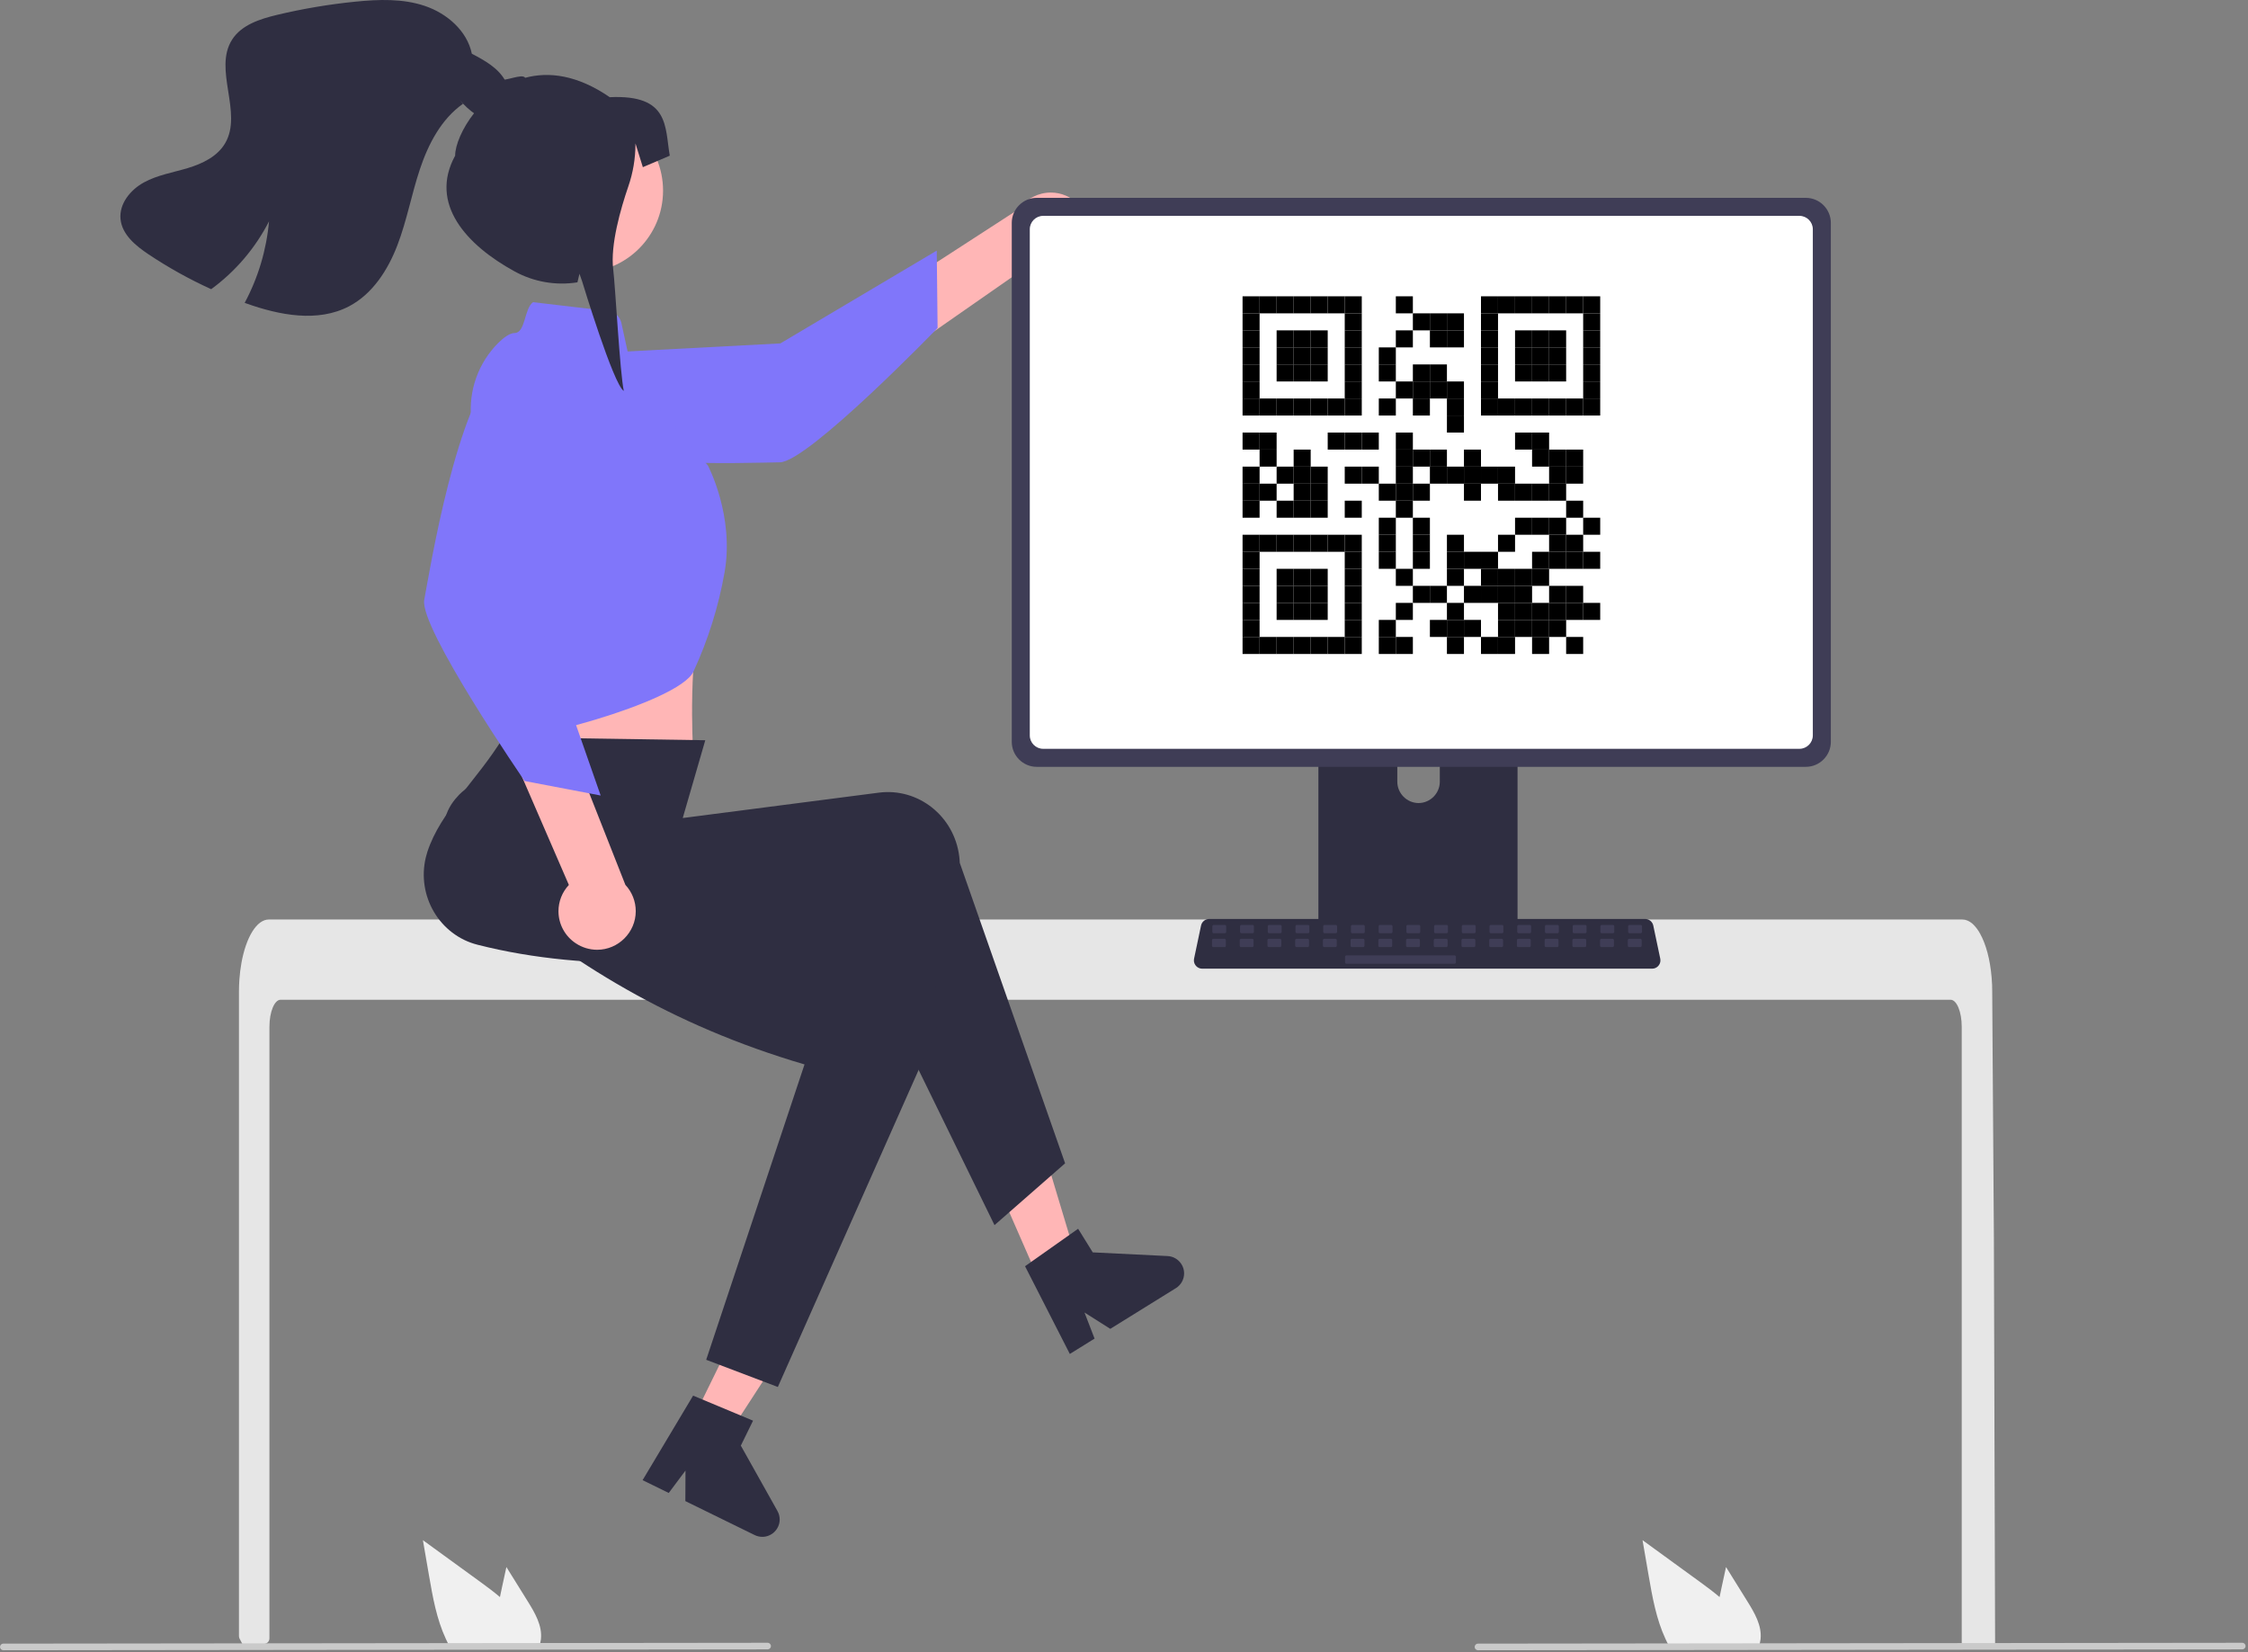 <?xml version="1.0" encoding="UTF-8" standalone="no"?>
<!DOCTYPE svg PUBLIC "-//W3C//DTD SVG 1.1//EN" "http://www.w3.org/Graphics/SVG/1.1/DTD/svg11.dtd">
<svg width="100%" height="100%" viewBox="0 0 811 596" version="1.1" xmlns="http://www.w3.org/2000/svg" xmlns:xlink="http://www.w3.org/1999/xlink" xml:space="preserve" xmlns:serif="http://www.serif.com/" style="fill-rule:evenodd;clip-rule:evenodd;stroke-linejoin:round;stroke-miterlimit:2;">
    <rect x="0" y="0" width="811" height="596" fill="#808080" stroke="none"/>
    <path d="M378.969,471.236L391.767,465.509L375.738,412.214L356.848,420.666L378.969,471.236Z" style="fill:rgb(255,182,182);fill-rule:nonzero;"/>
    <g transform="matrix(1,0,0,1,-194.934,-152.357)">
        <path d="M564.736,609.125L583.881,595.605L589.165,604.123L616.165,605.451C619.48,605.614 622.119,608.386 622.119,611.705C622.119,613.869 620.997,615.885 619.158,617.026L595.489,631.709L586.183,625.814L589.816,635.228L580.892,640.764L564.736,609.125Z" style="fill:rgb(47,46,65);fill-rule:nonzero;"/>
    </g>
    <g transform="matrix(1,0,0,1,-194.934,-152.357)">
        <path d="M902.658,522.718C902.658,517.358 900.858,513.008 898.648,512.998L296.158,512.998C293.938,513.008 292.148,517.358 292.138,522.718L292.138,743.361C292.138,744.387 291.35,745.256 290.329,745.355C288.712,745.51 287.095,745.655 285.478,745.788C285.438,745.788 285.398,745.798 285.358,745.798C284.478,745.878 283.598,745.938 282.718,746.008L282.708,746.008C282.255,745.171 281.808,744.327 281.366,743.476C281.216,743.189 281.138,742.87 281.138,742.546L281.138,510.108C281.138,508.628 281.198,507.138 281.298,505.668C281.441,503.65 281.691,501.64 282.048,499.648C283.738,490.358 287.558,484.068 291.898,484.048L902.898,484.048C903.531,484.052 904.157,484.185 904.738,484.438C905.591,484.816 906.362,485.356 907.008,486.028C907.885,486.94 908.635,487.966 909.238,489.078C911.378,492.848 912.908,498.468 913.448,505.008C913.448,505.068 913.458,505.128 913.458,505.188C913.598,506.808 913.668,508.458 913.658,510.108L913.798,531.538L913.888,544.318L914.158,584.418L914.258,598.658L914.698,744.858C914.698,745.955 913.795,746.858 912.698,746.858L904.658,746.858C903.561,746.858 902.658,745.955 902.658,744.858L902.658,522.718Z" style="fill:rgb(230,230,230);fill-rule:nonzero;"/>
    </g>
    <g transform="matrix(1,0,0,1,-194.934,-152.357)">
        <path d="M738.942,383.773L674.023,383.773C672.123,383.775 670.562,385.34 670.564,387.24L670.564,489.793L742.41,489.793L742.41,387.24C742.41,387.239 742.41,387.239 742.41,387.238C742.41,385.337 740.845,383.772 738.944,383.772C738.943,383.772 738.943,383.772 738.942,383.773ZM706.701,442.042C702.503,442.023 699.054,438.574 699.035,434.376L699.035,422.548C699.04,418.346 702.499,414.89 706.701,414.89C710.903,414.89 714.362,418.346 714.367,422.548L714.367,434.376C714.347,438.574 710.899,442.023 706.701,442.042Z" style="fill:rgb(47,46,65);fill-rule:nonzero;"/>
    </g>
    <g transform="matrix(1,0,0,1,-194.934,-152.357)">
        <path d="M670.341,486.513L670.341,496.408C670.343,497.468 671.215,498.34 672.276,498.342L740.698,498.342C741.757,498.337 742.627,497.467 742.632,496.408L742.632,486.513L670.341,486.513Z" style="fill:rgb(63,61,86);fill-rule:nonzero;"/>
    </g>
    <g transform="matrix(1,0,0,1,-194.934,-152.357)">
        <path d="M586.932,240.957C584.842,246.218 579.726,249.69 574.066,249.69C571.489,249.69 568.964,248.971 566.774,247.614L475.136,311.453L472.606,286.012L562.708,227.636C565.319,223.986 569.541,221.815 574.029,221.815C581.665,221.815 587.949,228.098 587.949,235.734C587.949,237.524 587.603,239.297 586.932,240.957L586.932,240.957Z" style="fill:rgb(255,182,182);fill-rule:nonzero;"/>
    </g>
    <g transform="matrix(1,0,0,1,-194.934,-152.357)">
        <path d="M381.76,281.208C381.76,281.208 371.837,295.87 387.408,308.844C402.979,321.819 466.089,319.238 476.273,319.126C486.458,319.015 533.186,270.676 533.186,270.676L532.88,242.758L476.462,276.234L381.76,281.208Z" style="fill:rgb(128,118,250);fill-rule:nonzero;"/>
    </g>
    <g transform="matrix(1,0,0,1,-194.934,-152.357)">
        <path d="M376.142,378.55L377.142,397.55C377.142,397.55 374.19,414.38 376.618,418.012C379.027,421.626 445.186,427.003 445.186,427.003C445.186,427.003 443.112,398.666 446.854,378.17L376.142,378.55Z" style="fill:rgb(255,182,182);fill-rule:nonzero;"/>
    </g>
    <g transform="matrix(1,0,0,1,-194.934,-152.357)">
        <path d="M579.186,572.003L553.719,594.295L503.806,492.214C454.311,500.727 407.616,503.454 367.228,493.156C353.553,489.718 345.194,475.598 348.558,461.619C348.715,460.965 348.896,460.319 349.103,459.679C353.937,444.931 366.59,434.496 376.559,418.275L449.375,419.381L441.242,447.443L511.979,438.29C526.204,436.449 539.196,446.746 540.996,461.288C541.092,462.056 541.154,462.827 541.183,463.601L579.186,572.003Z" style="fill:rgb(47,46,65);fill-rule:nonzero;"/>
    </g>
    <circle cx="209.64" cy="68.762" r="29.568" style="fill:rgb(255,182,182);"/>
    <g transform="matrix(1,0,0,1,-194.934,-152.357)">
        <path d="M387.24,261.362L414.351,264.551C416.689,264.826 418.607,266.565 419.109,268.864L423.421,288.593L450.297,320.244C450.297,320.244 459.948,338.34 456.329,358.849C454.151,371.198 450.383,383.214 445.12,394.596C439.856,405.978 379.024,421.628 376.611,418.009C374.198,414.39 373.415,397.95 373.415,397.95L364.912,303.348C363.927,293.262 367.509,283.247 374.667,276.073C376.813,273.963 378.93,272.485 380.653,272.485C384.546,272.354 384.047,263.592 387.24,261.362Z" style="fill:rgb(128,118,250);fill-rule:nonzero;"/>
    </g>
    <path d="M250.479,510.874L263.06,517.036L293.347,470.36L274.778,461.265L250.479,510.874Z" style="fill:rgb(255,182,182);fill-rule:nonzero;"/>
    <g transform="matrix(1,0,0,1,-194.934,-152.357)">
        <path d="M475.551,652.682L449.704,642.869L485.178,536.323C436.985,522.193 400.632,499.434 368.892,472.418C358.124,463.315 350.049,451.623 359.22,440.549C359.648,440.031 360.096,439.531 360.563,439.047C371.391,427.93 398.874,430.069 414.963,419.887L450.944,458.303L448.69,468.594L516.24,491.493C529.825,496.098 536.962,511.06 532.182,524.911C531.929,525.643 531.646,526.363 531.331,527.071L475.551,652.682Z" style="fill:rgb(47,46,65);fill-rule:nonzero;"/>
    </g>
    <g transform="matrix(1,0,0,1,-194.934,-152.357)">
        <path d="M444.984,655.794L466.609,664.833L462.199,673.835L475.416,697.416C475.941,698.351 476.216,699.405 476.216,700.478C476.216,703.912 473.39,706.739 469.955,706.739C469,706.739 468.057,706.52 467.2,706.1L442.186,693.847L442.237,682.83L436.191,690.91L426.76,686.29L444.984,655.794Z" style="fill:rgb(47,46,65);fill-rule:nonzero;"/>
    </g>
    <g transform="matrix(1,0,0,1,-194.934,-152.357)">
        <path d="M402.697,492.659C398.78,490.106 396.411,485.735 396.411,481.059C396.411,477.539 397.754,474.148 400.164,471.582L355.735,369.117L381.172,371.675L420.551,471.552C422.953,474.128 424.291,477.523 424.291,481.046C424.291,488.682 418.007,494.965 410.371,494.965C407.643,494.965 404.974,494.163 402.697,492.659L402.697,492.659Z" style="fill:rgb(255,182,182);fill-rule:nonzero;"/>
    </g>
    <g transform="matrix(1,0,0,1,-194.934,-152.357)">
        <path d="M403.871,283.579C403.871,283.579 391.464,270.95 375.663,283.643C359.862,296.336 349.895,358.708 347.988,368.713C346.081,378.717 384.209,434.092 384.209,434.092L411.634,439.321L389.993,377.391L403.871,283.579Z" style="fill:rgb(128,118,250);fill-rule:nonzero;"/>
    </g>
    <g transform="matrix(1,0,0,1,-194.934,-152.357)">
        <path d="M846.443,223.726L568.938,223.726C564.007,223.734 559.952,227.789 559.944,232.72L559.944,419.982C559.948,424.914 564.006,428.971 568.938,428.976L846.443,428.976C851.375,428.971 855.432,424.914 855.437,419.982L855.437,232.72C855.429,227.789 851.374,223.734 846.443,223.726Z" style="fill:rgb(63,61,86);fill-rule:nonzero;"/>
    </g>
    <g transform="matrix(1,0,0,1,-194.934,-152.357)">
        <path d="M844.126,230.223L571.256,230.223C568.616,230.228 566.447,232.402 566.446,235.043L566.446,417.663C566.451,420.299 568.619,422.468 571.256,422.473L844.126,422.473C846.763,422.468 848.932,420.299 848.936,417.663L848.936,235.043C848.936,232.402 846.767,230.228 844.126,230.223Z" style="fill:white;fill-rule:nonzero;"/>
    </g>
    <g transform="matrix(1,0,0,1,-194.934,-152.357)">
        <path d="M790.976,501.785L628.633,501.785C626.995,501.785 625.647,500.437 625.647,498.798C625.647,498.592 625.668,498.385 625.711,498.183L628.23,486.219C628.524,484.845 629.746,483.853 631.152,483.848L788.457,483.848C789.862,483.853 791.085,484.845 791.379,486.219L793.898,498.183C793.941,498.385 793.962,498.592 793.962,498.798C793.962,500.437 792.614,501.785 790.976,501.785C790.976,501.785 790.976,501.785 790.976,501.785L790.976,501.785Z" style="fill:rgb(47,46,65);fill-rule:nonzero;"/>
    </g>
    <path d="M442.37,334.133C442.37,333.864 442.151,333.645 441.882,333.645L437.858,333.645C437.589,333.645 437.37,333.864 437.37,334.133L437.37,336.157C437.37,336.426 437.589,336.645 437.858,336.645L441.882,336.645C442.151,336.645 442.37,336.426 442.37,336.157L442.37,334.133Z" style="fill:rgb(63,61,86);"/>
    <path d="M452.37,334.133C452.37,333.864 452.151,333.645 451.882,333.645L447.858,333.645C447.589,333.645 447.37,333.864 447.37,334.133L447.37,336.157C447.37,336.426 447.589,336.645 447.858,336.645L451.882,336.645C452.151,336.645 452.37,336.426 452.37,336.157L452.37,334.133Z" style="fill:rgb(63,61,86);"/>
    <path d="M462.37,334.133C462.37,333.864 462.151,333.645 461.882,333.645L457.858,333.645C457.589,333.645 457.37,333.864 457.37,334.133L457.37,336.157C457.37,336.426 457.589,336.645 457.858,336.645L461.882,336.645C462.151,336.645 462.37,336.426 462.37,336.157L462.37,334.133Z" style="fill:rgb(63,61,86);"/>
    <path d="M472.37,334.133C472.37,333.864 472.151,333.645 471.882,333.645L467.858,333.645C467.589,333.645 467.37,333.864 467.37,334.133L467.37,336.157C467.37,336.426 467.589,336.645 467.858,336.645L471.882,336.645C472.151,336.645 472.37,336.426 472.37,336.157L472.37,334.133Z" style="fill:rgb(63,61,86);"/>
    <path d="M482.37,334.133C482.37,333.864 482.151,333.645 481.882,333.645L477.858,333.645C477.589,333.645 477.37,333.864 477.37,334.133L477.37,336.157C477.37,336.426 477.589,336.645 477.858,336.645L481.882,336.645C482.151,336.645 482.37,336.426 482.37,336.157L482.37,334.133Z" style="fill:rgb(63,61,86);"/>
    <path d="M492.37,334.133C492.37,333.864 492.151,333.645 491.882,333.645L487.858,333.645C487.589,333.645 487.37,333.864 487.37,334.133L487.37,336.157C487.37,336.426 487.589,336.645 487.858,336.645L491.882,336.645C492.151,336.645 492.37,336.426 492.37,336.157L492.37,334.133Z" style="fill:rgb(63,61,86);"/>
    <path d="M502.37,334.133C502.37,333.864 502.151,333.645 501.882,333.645L497.858,333.645C497.589,333.645 497.37,333.864 497.37,334.133L497.37,336.157C497.37,336.426 497.589,336.645 497.858,336.645L501.882,336.645C502.151,336.645 502.37,336.426 502.37,336.157L502.37,334.133Z" style="fill:rgb(63,61,86);"/>
    <path d="M512.37,334.133C512.37,333.864 512.151,333.645 511.882,333.645L507.858,333.645C507.589,333.645 507.37,333.864 507.37,334.133L507.37,336.157C507.37,336.426 507.589,336.645 507.858,336.645L511.882,336.645C512.151,336.645 512.37,336.426 512.37,336.157L512.37,334.133Z" style="fill:rgb(63,61,86);"/>
    <path d="M522.37,334.133C522.37,333.864 522.151,333.645 521.882,333.645L517.858,333.645C517.589,333.645 517.37,333.864 517.37,334.133L517.37,336.157C517.37,336.426 517.589,336.645 517.858,336.645L521.882,336.645C522.151,336.645 522.37,336.426 522.37,336.157L522.37,334.133Z" style="fill:rgb(63,61,86);"/>
    <path d="M532.37,334.133C532.37,333.864 532.151,333.645 531.882,333.645L527.858,333.645C527.589,333.645 527.37,333.864 527.37,334.133L527.37,336.157C527.37,336.426 527.589,336.645 527.858,336.645L531.882,336.645C532.151,336.645 532.37,336.426 532.37,336.157L532.37,334.133Z" style="fill:rgb(63,61,86);"/>
    <path d="M542.37,334.133C542.37,333.864 542.151,333.645 541.882,333.645L537.858,333.645C537.589,333.645 537.37,333.864 537.37,334.133L537.37,336.157C537.37,336.426 537.589,336.645 537.858,336.645L541.882,336.645C542.151,336.645 542.37,336.426 542.37,336.157L542.37,334.133Z" style="fill:rgb(63,61,86);"/>
    <path d="M552.37,334.133C552.37,333.864 552.151,333.645 551.882,333.645L547.858,333.645C547.589,333.645 547.37,333.864 547.37,334.133L547.37,336.157C547.37,336.426 547.589,336.645 547.858,336.645L551.882,336.645C552.151,336.645 552.37,336.426 552.37,336.157L552.37,334.133Z" style="fill:rgb(63,61,86);"/>
    <path d="M562.37,334.133C562.37,333.864 562.151,333.645 561.882,333.645L557.858,333.645C557.589,333.645 557.37,333.864 557.37,334.133L557.37,336.157C557.37,336.426 557.589,336.645 557.858,336.645L561.882,336.645C562.151,336.645 562.37,336.426 562.37,336.157L562.37,334.133Z" style="fill:rgb(63,61,86);"/>
    <path d="M572.37,334.133C572.37,333.864 572.151,333.645 571.882,333.645L567.858,333.645C567.589,333.645 567.37,333.864 567.37,334.133L567.37,336.157C567.37,336.426 567.589,336.645 567.858,336.645L571.882,336.645C572.151,336.645 572.37,336.426 572.37,336.157L572.37,334.133Z" style="fill:rgb(63,61,86);"/>
    <path d="M582.37,334.133C582.37,333.864 582.151,333.645 581.882,333.645L577.858,333.645C577.589,333.645 577.37,333.864 577.37,334.133L577.37,336.157C577.37,336.426 577.589,336.645 577.858,336.645L581.882,336.645C582.151,336.645 582.37,336.426 582.37,336.157L582.37,334.133Z" style="fill:rgb(63,61,86);"/>
    <path d="M592.37,334.133C592.37,333.864 592.151,333.645 591.882,333.645L587.858,333.645C587.589,333.645 587.37,333.864 587.37,334.133L587.37,336.157C587.37,336.426 587.589,336.645 587.858,336.645L591.882,336.645C592.151,336.645 592.37,336.426 592.37,336.157L592.37,334.133Z" style="fill:rgb(63,61,86);"/>
    <path d="M442.252,339.133C442.252,338.864 442.033,338.645 441.764,338.645L437.74,338.645C437.471,338.645 437.252,338.864 437.252,339.133L437.252,341.157C437.252,341.426 437.471,341.645 437.74,341.645L441.764,341.645C442.033,341.645 442.252,341.426 442.252,341.157L442.252,339.133Z" style="fill:rgb(63,61,86);"/>
    <path d="M452.252,339.133C452.252,338.864 452.033,338.645 451.764,338.645L447.74,338.645C447.471,338.645 447.252,338.864 447.252,339.133L447.252,341.157C447.252,341.426 447.471,341.645 447.74,341.645L451.764,341.645C452.033,341.645 452.252,341.426 452.252,341.157L452.252,339.133Z" style="fill:rgb(63,61,86);"/>
    <path d="M462.252,339.133C462.252,338.864 462.033,338.645 461.764,338.645L457.74,338.645C457.471,338.645 457.252,338.864 457.252,339.133L457.252,341.157C457.252,341.426 457.471,341.645 457.74,341.645L461.764,341.645C462.033,341.645 462.252,341.426 462.252,341.157L462.252,339.133Z" style="fill:rgb(63,61,86);"/>
    <path d="M472.252,339.133C472.252,338.864 472.033,338.645 471.764,338.645L467.74,338.645C467.471,338.645 467.252,338.864 467.252,339.133L467.252,341.157C467.252,341.426 467.471,341.645 467.74,341.645L471.764,341.645C472.033,341.645 472.252,341.426 472.252,341.157L472.252,339.133Z" style="fill:rgb(63,61,86);"/>
    <path d="M482.252,339.133C482.252,338.864 482.033,338.645 481.764,338.645L477.74,338.645C477.471,338.645 477.252,338.864 477.252,339.133L477.252,341.157C477.252,341.426 477.471,341.645 477.74,341.645L481.764,341.645C482.033,341.645 482.252,341.426 482.252,341.157L482.252,339.133Z" style="fill:rgb(63,61,86);"/>
    <path d="M492.252,339.133C492.252,338.864 492.033,338.645 491.764,338.645L487.74,338.645C487.471,338.645 487.252,338.864 487.252,339.133L487.252,341.157C487.252,341.426 487.471,341.645 487.74,341.645L491.764,341.645C492.033,341.645 492.252,341.426 492.252,341.157L492.252,339.133Z" style="fill:rgb(63,61,86);"/>
    <path d="M502.252,339.133C502.252,338.864 502.033,338.645 501.764,338.645L497.74,338.645C497.471,338.645 497.252,338.864 497.252,339.133L497.252,341.157C497.252,341.426 497.471,341.645 497.74,341.645L501.764,341.645C502.033,341.645 502.252,341.426 502.252,341.157L502.252,339.133Z" style="fill:rgb(63,61,86);"/>
    <path d="M512.252,339.133C512.252,338.864 512.033,338.645 511.764,338.645L507.74,338.645C507.471,338.645 507.252,338.864 507.252,339.133L507.252,341.157C507.252,341.426 507.471,341.645 507.74,341.645L511.764,341.645C512.033,341.645 512.252,341.426 512.252,341.157L512.252,339.133Z" style="fill:rgb(63,61,86);"/>
    <path d="M522.252,339.133C522.252,338.864 522.033,338.645 521.764,338.645L517.74,338.645C517.471,338.645 517.252,338.864 517.252,339.133L517.252,341.157C517.252,341.426 517.471,341.645 517.74,341.645L521.764,341.645C522.033,341.645 522.252,341.426 522.252,341.157L522.252,339.133Z" style="fill:rgb(63,61,86);"/>
    <path d="M532.252,339.133C532.252,338.864 532.033,338.645 531.764,338.645L527.74,338.645C527.471,338.645 527.252,338.864 527.252,339.133L527.252,341.157C527.252,341.426 527.471,341.645 527.74,341.645L531.764,341.645C532.033,341.645 532.252,341.426 532.252,341.157L532.252,339.133Z" style="fill:rgb(63,61,86);"/>
    <path d="M542.252,339.133C542.252,338.864 542.033,338.645 541.764,338.645L537.74,338.645C537.471,338.645 537.252,338.864 537.252,339.133L537.252,341.157C537.252,341.426 537.471,341.645 537.74,341.645L541.764,341.645C542.033,341.645 542.252,341.426 542.252,341.157L542.252,339.133Z" style="fill:rgb(63,61,86);"/>
    <path d="M552.252,339.133C552.252,338.864 552.033,338.645 551.764,338.645L547.74,338.645C547.471,338.645 547.252,338.864 547.252,339.133L547.252,341.157C547.252,341.426 547.471,341.645 547.74,341.645L551.764,341.645C552.033,341.645 552.252,341.426 552.252,341.157L552.252,339.133Z" style="fill:rgb(63,61,86);"/>
    <path d="M562.252,339.133C562.252,338.864 562.033,338.645 561.764,338.645L557.74,338.645C557.471,338.645 557.252,338.864 557.252,339.133L557.252,341.157C557.252,341.426 557.471,341.645 557.74,341.645L561.764,341.645C562.033,341.645 562.252,341.426 562.252,341.157L562.252,339.133Z" style="fill:rgb(63,61,86);"/>
    <path d="M572.252,339.133C572.252,338.864 572.033,338.645 571.764,338.645L567.74,338.645C567.471,338.645 567.252,338.864 567.252,339.133L567.252,341.157C567.252,341.426 567.471,341.645 567.74,341.645L571.764,341.645C572.033,341.645 572.252,341.426 572.252,341.157L572.252,339.133Z" style="fill:rgb(63,61,86);"/>
    <path d="M582.252,339.133C582.252,338.864 582.033,338.645 581.764,338.645L577.74,338.645C577.471,338.645 577.252,338.864 577.252,339.133L577.252,341.157C577.252,341.426 577.471,341.645 577.74,341.645L581.764,341.645C582.033,341.645 582.252,341.426 582.252,341.157L582.252,339.133Z" style="fill:rgb(63,61,86);"/>
    <path d="M592.252,339.133C592.252,338.864 592.033,338.645 591.764,338.645L587.74,338.645C587.471,338.645 587.252,338.864 587.252,339.133L587.252,341.157C587.252,341.426 587.471,341.645 587.74,341.645L591.764,341.645C592.033,341.645 592.252,341.426 592.252,341.157L592.252,339.133Z" style="fill:rgb(63,61,86);"/>
    <path d="M525.252,345.133C525.252,344.864 525.033,344.645 524.764,344.645L485.74,344.645C485.471,344.645 485.252,344.864 485.252,345.133L485.252,347.157C485.252,347.426 485.471,347.645 485.74,347.645L524.764,347.645C525.033,347.645 525.252,347.426 525.252,347.157L525.252,345.133Z" style="fill:rgb(63,61,86);"/>
    <g transform="matrix(1,0,0,1,-194.934,-152.357)">
        <path d="M825.334,730.02L817.624,717.63L816.084,724.71C815.814,725.95 815.544,727.21 815.294,728.46C813.104,726.59 810.774,724.86 808.494,723.2C801.494,718.12 794.497,713.034 787.504,707.94L789.694,720.64C791.044,728.46 792.454,736.44 795.794,743.59C796.164,744.4 796.564,745.2 796.994,745.98L829.534,745.98C829.796,745.256 829.977,744.505 830.074,743.74C830.082,743.691 830.085,743.64 830.084,743.59C830.594,738.74 827.914,734.17 825.334,730.02Z" style="fill:rgb(240,240,240);fill-rule:nonzero;"/>
    </g>
    <g transform="matrix(1,0,0,1,-194.934,-152.357)">
        <path d="M385.334,730.02L377.624,717.63L376.084,724.71C375.814,725.95 375.544,727.21 375.294,728.46C373.104,726.59 370.774,724.86 368.494,723.2C361.494,718.12 354.497,713.034 347.504,707.94L349.694,720.64C351.044,728.46 352.454,736.44 355.794,743.59C356.164,744.4 356.564,745.2 356.994,745.98L389.534,745.98C389.796,745.256 389.977,744.505 390.074,743.74C390.082,743.691 390.085,743.64 390.084,743.59C390.594,738.74 387.914,734.17 385.334,730.02Z" style="fill:rgb(240,240,240);fill-rule:nonzero;"/>
    </g>
    <g transform="matrix(1,0,0,1,-194.934,-152.357)">
        <path d="M1003.88,747.335L728.125,747.643C727.473,747.641 726.938,747.104 726.938,746.452C726.938,745.8 727.473,745.263 728.125,745.261L1003.88,744.954C1004.53,744.956 1005.06,745.493 1005.06,746.145C1005.06,746.796 1004.53,747.333 1003.88,747.335Z" style="fill:rgb(202,202,202);fill-rule:nonzero;"/>
    </g>
    <g transform="matrix(1,0,0,1,-194.934,-152.357)">
        <path d="M471.875,747.335L196.125,747.643C195.473,747.641 194.938,747.104 194.938,746.452C194.938,745.8 195.473,745.263 196.125,745.261L471.875,744.954C472.527,744.956 473.062,745.493 473.062,746.145C473.062,746.796 472.527,747.333 471.875,747.335Z" style="fill:rgb(202,202,202);fill-rule:nonzero;"/>
    </g>
    <g transform="matrix(1,0,0,1,-194.934,-152.357)">
        <path d="M373.306,194.763C368.536,196.183 364.086,192.193 360.766,188.413L361.946,189.813C354.136,195.313 349.466,204.273 346.436,213.343C343.406,222.403 341.716,231.893 338.296,240.823C334.876,249.743 329.356,258.373 320.906,262.823C309.586,268.783 295.716,266.073 283.676,261.773C283.516,261.713 283.366,261.663 283.206,261.603C288.083,252.494 291.069,242.494 291.986,232.203C287.034,241.872 279.89,250.252 271.126,256.673C263.259,253.096 255.694,248.889 248.506,244.093C243.856,240.983 238.956,236.963 238.416,231.393C237.866,225.863 241.996,220.813 246.866,218.153C251.736,215.493 257.336,214.593 262.656,212.993C267.966,211.403 273.386,208.793 276.176,203.993C282.606,192.953 271.786,177.383 278.686,166.623C282.086,161.333 288.686,159.213 294.806,157.743C304.148,155.508 313.629,153.908 323.186,152.953C331.576,152.113 340.246,151.803 348.226,154.503C356.206,157.203 363.446,163.473 365.156,171.733C369.816,174.183 374.746,176.893 377.246,181.543C379.746,186.183 378.356,193.263 373.306,194.763Z" style="fill:rgb(47,46,65);fill-rule:nonzero;"/>
    </g>
    <g transform="matrix(1,0,0,1,-194.934,-152.357)">
        <path d="M366.186,192.902C361.618,198.624 359.132,204.812 359.132,208.518C349.643,225.86 363.212,240.756 380.555,250.244C387.47,254.048 395.46,255.441 403.255,254.202L403.981,251.105L404.964,253.895C404.964,253.895 416.255,291.188 419.979,293.375C418.566,286.738 416.947,256.009 416.16,249.531C415.071,240.716 418.868,227.591 421.607,219.61C423.305,214.691 424.177,209.524 424.186,204.321L424.186,204.093L426.853,212.66L436.563,208.518C434.756,198.157 436.563,186.395 414.906,187.415C403.194,179.359 392.879,178.132 384.407,180.417C383.313,178.726 377.008,181.893 375.186,181.003" style="fill:rgb(47,46,65);fill-rule:nonzero;"/>
    </g>
    <g id="QR" transform="matrix(0.768,0,0,0.768,435.985,94.597)">
        <rect x="0" y="0" width="200" height="200" style="fill:white;"/>
        <rect x="16" y="16" width="8" height="8"/>
        <rect x="24" y="16" width="8" height="8"/>
        <rect x="32" y="16" width="8" height="8"/>
        <rect x="40" y="16" width="8" height="8"/>
        <rect x="48" y="16" width="8" height="8"/>
        <rect x="56" y="16" width="8" height="8"/>
        <rect x="64" y="16" width="8" height="8"/>
        <rect x="88" y="16" width="8" height="8"/>
        <rect x="128" y="16" width="8" height="8"/>
        <rect x="136" y="16" width="8" height="8"/>
        <rect x="144" y="16" width="8" height="8"/>
        <rect x="152" y="16" width="8" height="8"/>
        <rect x="160" y="16" width="8" height="8"/>
        <rect x="168" y="16" width="8" height="8"/>
        <rect x="176" y="16" width="8" height="8"/>
        <rect x="16" y="24" width="8" height="8"/>
        <rect x="64" y="24" width="8" height="8"/>
        <rect x="96" y="24" width="8" height="8"/>
        <rect x="104" y="24" width="8" height="8"/>
        <rect x="112" y="24" width="8" height="8"/>
        <rect x="128" y="24" width="8" height="8"/>
        <rect x="176" y="24" width="8" height="8"/>
        <rect x="16" y="32" width="8" height="8"/>
        <rect x="32" y="32" width="8" height="8"/>
        <rect x="40" y="32" width="8" height="8"/>
        <rect x="48" y="32" width="8" height="8"/>
        <rect x="64" y="32" width="8" height="8"/>
        <rect x="88" y="32" width="8" height="8"/>
        <rect x="104" y="32" width="8" height="8"/>
        <rect x="112" y="32" width="8" height="8"/>
        <rect x="128" y="32" width="8" height="8"/>
        <rect x="144" y="32" width="8" height="8"/>
        <rect x="152" y="32" width="8" height="8"/>
        <rect x="160" y="32" width="8" height="8"/>
        <rect x="176" y="32" width="8" height="8"/>
        <rect x="16" y="40" width="8" height="8"/>
        <rect x="32" y="40" width="8" height="8"/>
        <rect x="40" y="40" width="8" height="8"/>
        <rect x="48" y="40" width="8" height="8"/>
        <rect x="64" y="40" width="8" height="8"/>
        <rect x="80" y="40" width="8" height="8"/>
        <rect x="128" y="40" width="8" height="8"/>
        <rect x="144" y="40" width="8" height="8"/>
        <rect x="152" y="40" width="8" height="8"/>
        <rect x="160" y="40" width="8" height="8"/>
        <rect x="176" y="40" width="8" height="8"/>
        <rect x="16" y="48" width="8" height="8"/>
        <rect x="32" y="48" width="8" height="8"/>
        <rect x="40" y="48" width="8" height="8"/>
        <rect x="48" y="48" width="8" height="8"/>
        <rect x="64" y="48" width="8" height="8"/>
        <rect x="80" y="48" width="8" height="8"/>
        <rect x="96" y="48" width="8" height="8"/>
        <rect x="104" y="48" width="8" height="8"/>
        <rect x="128" y="48" width="8" height="8"/>
        <rect x="144" y="48" width="8" height="8"/>
        <rect x="152" y="48" width="8" height="8"/>
        <rect x="160" y="48" width="8" height="8"/>
        <rect x="176" y="48" width="8" height="8"/>
        <rect x="16" y="56" width="8" height="8"/>
        <rect x="64" y="56" width="8" height="8"/>
        <rect x="88" y="56" width="8" height="8"/>
        <rect x="96" y="56" width="8" height="8"/>
        <rect x="104" y="56" width="8" height="8"/>
        <rect x="112" y="56" width="8" height="8"/>
        <rect x="128" y="56" width="8" height="8"/>
        <rect x="176" y="56" width="8" height="8"/>
        <rect x="16" y="64" width="8" height="8"/>
        <rect x="24" y="64" width="8" height="8"/>
        <rect x="32" y="64" width="8" height="8"/>
        <rect x="40" y="64" width="8" height="8"/>
        <rect x="48" y="64" width="8" height="8"/>
        <rect x="56" y="64" width="8" height="8"/>
        <rect x="64" y="64" width="8" height="8"/>
        <rect x="80" y="64" width="8" height="8"/>
        <rect x="96" y="64" width="8" height="8"/>
        <rect x="112" y="64" width="8" height="8"/>
        <rect x="128" y="64" width="8" height="8"/>
        <rect x="136" y="64" width="8" height="8"/>
        <rect x="144" y="64" width="8" height="8"/>
        <rect x="152" y="64" width="8" height="8"/>
        <rect x="160" y="64" width="8" height="8"/>
        <rect x="168" y="64" width="8" height="8"/>
        <rect x="176" y="64" width="8" height="8"/>
        <rect x="112" y="72" width="8" height="8"/>
        <rect x="16" y="80" width="8" height="8"/>
        <rect x="24" y="80" width="8" height="8"/>
        <rect x="56" y="80" width="8" height="8"/>
        <rect x="64" y="80" width="8" height="8"/>
        <rect x="72" y="80" width="8" height="8"/>
        <rect x="88" y="80" width="8" height="8"/>
        <rect x="144" y="80" width="8" height="8"/>
        <rect x="152" y="80" width="8" height="8"/>
        <rect x="24" y="88" width="8" height="8"/>
        <rect x="40" y="88" width="8" height="8"/>
        <rect x="88" y="88" width="8" height="8"/>
        <rect x="96" y="88" width="8" height="8"/>
        <rect x="104" y="88" width="8" height="8"/>
        <rect x="120" y="88" width="8" height="8"/>
        <rect x="152" y="88" width="8" height="8"/>
        <rect x="160" y="88" width="8" height="8"/>
        <rect x="168" y="88" width="8" height="8"/>
        <rect x="16" y="96" width="8" height="8"/>
        <rect x="32" y="96" width="8" height="8"/>
        <rect x="40" y="96" width="8" height="8"/>
        <rect x="48" y="96" width="8" height="8"/>
        <rect x="64" y="96" width="8" height="8"/>
        <rect x="72" y="96" width="8" height="8"/>
        <rect x="88" y="96" width="8" height="8"/>
        <rect x="104" y="96" width="8" height="8"/>
        <rect x="112" y="96" width="8" height="8"/>
        <rect x="120" y="96" width="8" height="8"/>
        <rect x="128" y="96" width="8" height="8"/>
        <rect x="136" y="96" width="8" height="8"/>
        <rect x="160" y="96" width="8" height="8"/>
        <rect x="168" y="96" width="8" height="8"/>
        <rect x="16" y="104" width="8" height="8"/>
        <rect x="24" y="104" width="8" height="8"/>
        <rect x="40" y="104" width="8" height="8"/>
        <rect x="48" y="104" width="8" height="8"/>
        <rect x="80" y="104" width="8" height="8"/>
        <rect x="88" y="104" width="8" height="8"/>
        <rect x="96" y="104" width="8" height="8"/>
        <rect x="120" y="104" width="8" height="8"/>
        <rect x="136" y="104" width="8" height="8"/>
        <rect x="144" y="104" width="8" height="8"/>
        <rect x="152" y="104" width="8" height="8"/>
        <rect x="160" y="104" width="8" height="8"/>
        <rect x="16" y="112" width="8" height="8"/>
        <rect x="32" y="112" width="8" height="8"/>
        <rect x="40" y="112" width="8" height="8"/>
        <rect x="48" y="112" width="8" height="8"/>
        <rect x="64" y="112" width="8" height="8"/>
        <rect x="88" y="112" width="8" height="8"/>
        <rect x="168" y="112" width="8" height="8"/>
        <rect x="80" y="120" width="8" height="8"/>
        <rect x="96" y="120" width="8" height="8"/>
        <rect x="144" y="120" width="8" height="8"/>
        <rect x="152" y="120" width="8" height="8"/>
        <rect x="160" y="120" width="8" height="8"/>
        <rect x="176" y="120" width="8" height="8"/>
        <rect x="16" y="128" width="8" height="8"/>
        <rect x="24" y="128" width="8" height="8"/>
        <rect x="32" y="128" width="8" height="8"/>
        <rect x="40" y="128" width="8" height="8"/>
        <rect x="48" y="128" width="8" height="8"/>
        <rect x="56" y="128" width="8" height="8"/>
        <rect x="64" y="128" width="8" height="8"/>
        <rect x="80" y="128" width="8" height="8"/>
        <rect x="96" y="128" width="8" height="8"/>
        <rect x="112" y="128" width="8" height="8"/>
        <rect x="136" y="128" width="8" height="8"/>
        <rect x="160" y="128" width="8" height="8"/>
        <rect x="168" y="128" width="8" height="8"/>
        <rect x="16" y="136" width="8" height="8"/>
        <rect x="64" y="136" width="8" height="8"/>
        <rect x="80" y="136" width="8" height="8"/>
        <rect x="96" y="136" width="8" height="8"/>
        <rect x="112" y="136" width="8" height="8"/>
        <rect x="120" y="136" width="8" height="8"/>
        <rect x="128" y="136" width="8" height="8"/>
        <rect x="152" y="136" width="8" height="8"/>
        <rect x="160" y="136" width="8" height="8"/>
        <rect x="168" y="136" width="8" height="8"/>
        <rect x="176" y="136" width="8" height="8"/>
        <rect x="16" y="144" width="8" height="8"/>
        <rect x="32" y="144" width="8" height="8"/>
        <rect x="40" y="144" width="8" height="8"/>
        <rect x="48" y="144" width="8" height="8"/>
        <rect x="64" y="144" width="8" height="8"/>
        <rect x="88" y="144" width="8" height="8"/>
        <rect x="112" y="144" width="8" height="8"/>
        <rect x="128" y="144" width="8" height="8"/>
        <rect x="136" y="144" width="8" height="8"/>
        <rect x="144" y="144" width="8" height="8"/>
        <rect x="152" y="144" width="8" height="8"/>
        <rect x="16" y="152" width="8" height="8"/>
        <rect x="32" y="152" width="8" height="8"/>
        <rect x="40" y="152" width="8" height="8"/>
        <rect x="48" y="152" width="8" height="8"/>
        <rect x="64" y="152" width="8" height="8"/>
        <rect x="96" y="152" width="8" height="8"/>
        <rect x="104" y="152" width="8" height="8"/>
        <rect x="120" y="152" width="8" height="8"/>
        <rect x="128" y="152" width="8" height="8"/>
        <rect x="136" y="152" width="8" height="8"/>
        <rect x="144" y="152" width="8" height="8"/>
        <rect x="160" y="152" width="8" height="8"/>
        <rect x="168" y="152" width="8" height="8"/>
        <rect x="16" y="160" width="8" height="8"/>
        <rect x="32" y="160" width="8" height="8"/>
        <rect x="40" y="160" width="8" height="8"/>
        <rect x="48" y="160" width="8" height="8"/>
        <rect x="64" y="160" width="8" height="8"/>
        <rect x="88" y="160" width="8" height="8"/>
        <rect x="112" y="160" width="8" height="8"/>
        <rect x="136" y="160" width="8" height="8"/>
        <rect x="144" y="160" width="8" height="8"/>
        <rect x="152" y="160" width="8" height="8"/>
        <rect x="160" y="160" width="8" height="8"/>
        <rect x="168" y="160" width="8" height="8"/>
        <rect x="176" y="160" width="8" height="8"/>
        <rect x="16" y="168" width="8" height="8"/>
        <rect x="64" y="168" width="8" height="8"/>
        <rect x="80" y="168" width="8" height="8"/>
        <rect x="104" y="168" width="8" height="8"/>
        <rect x="112" y="168" width="8" height="8"/>
        <rect x="120" y="168" width="8" height="8"/>
        <rect x="136" y="168" width="8" height="8"/>
        <rect x="144" y="168" width="8" height="8"/>
        <rect x="152" y="168" width="8" height="8"/>
        <rect x="160" y="168" width="8" height="8"/>
        <rect x="16" y="176" width="8" height="8"/>
        <rect x="24" y="176" width="8" height="8"/>
        <rect x="32" y="176" width="8" height="8"/>
        <rect x="40" y="176" width="8" height="8"/>
        <rect x="48" y="176" width="8" height="8"/>
        <rect x="56" y="176" width="8" height="8"/>
        <rect x="64" y="176" width="8" height="8"/>
        <rect x="80" y="176" width="8" height="8"/>
        <rect x="88" y="176" width="8" height="8"/>
        <rect x="112" y="176" width="8" height="8"/>
        <rect x="128" y="176" width="8" height="8"/>
        <rect x="136" y="176" width="8" height="8"/>
        <rect x="152" y="176" width="8" height="8"/>
        <rect x="168" y="176" width="8" height="8"/>
    </g>
</svg>
